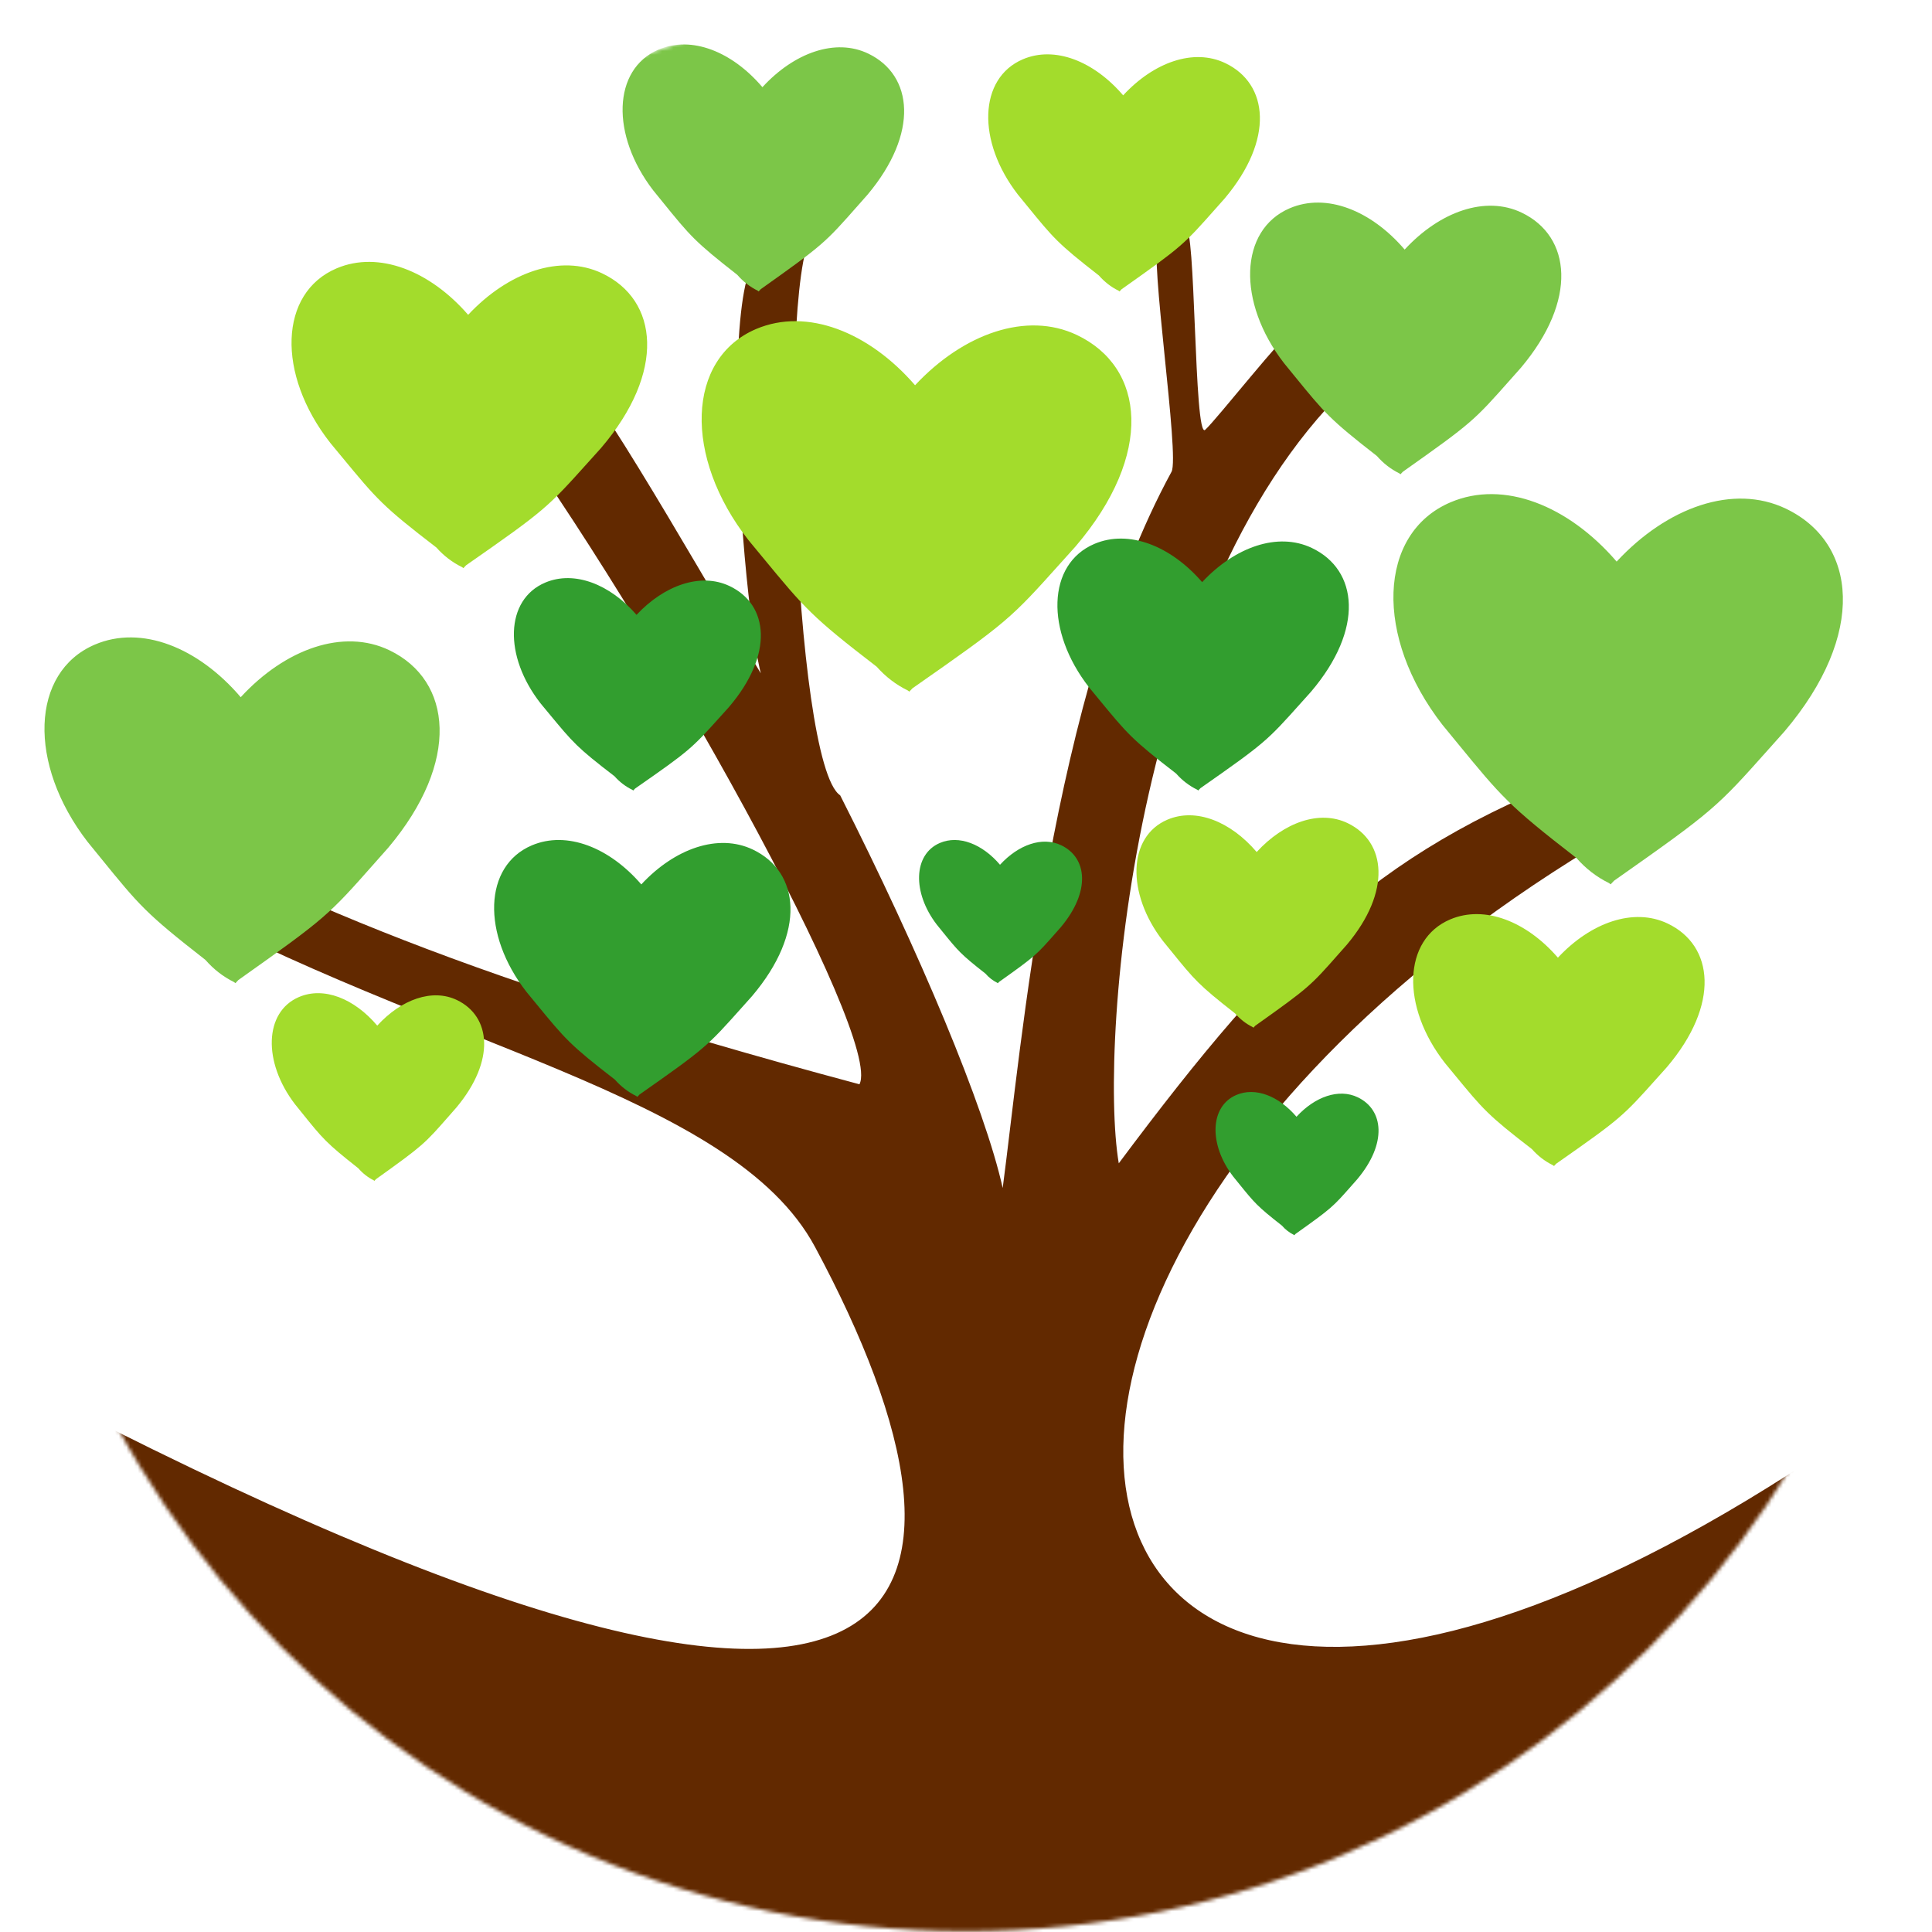 <svg width="512" height="512" viewBox="0 0 512 512" fill="none" xmlns="http://www.w3.org/2000/svg">
<mask id="mask0" mask-type="alpha" maskUnits="userSpaceOnUse" x="0" y="0" width="513" height="512">
<circle cx="195.5" cy="195.5" r="195.5" transform="scale(1.309)" fill="#C4C4C4"/>
</mask>
<g mask="url(#mask0)">
<path d="M35.5 134.93L23 115.43C57.48 133.796 92 150.93 178 173.93C182.858 164.562 135.432 79.466 105 37.93L119.5 28.93C127.32 37.099 150.768 79.168 160 93.93C155.753 99.846 147.205 -0.434 160 5.93C162.526 10.346 166.522 -3.639 169 0.93C161.295 7.229 164.566 109.089 174.097 115.43C190.205 147.223 203.372 178.598 207 194.93C210.687 167.256 216.832 94.6 241.176 49.93C242.891 46.782 236.599 5.774 238.5 2.93C240.271 0.28 242.058 3.273 244 0.93C246.099 -1.603 245.69 43.555 248 41.43C250.45 39.175 263.8 22.165 266.5 20.43L281 28.93C234.097 68.693 226.299 165.071 230.5 189.93C263.644 145.529 284.138 125.47 328.5 109.43H357C155.834 205.893 207 401.43 434.5 200.43C269 431.93 105 395.93 0 229.93C198 335.43 207.907 279.28 169 206.853C152.337 175.833 92.163 166.33 35.5 134.93Z" transform="translate(-5.238 59.673) scale(1.309)" fill="#622900"/>
<path fill-rule="evenodd" clip-rule="evenodd" d="M8.338 32.461C7.756 31.754 7.126 30.988 6.435 30.151C-2.533 18.677 -2.082 5.131 7.501 1.068C14.465 -1.884 22.954 1.472 29.301 8.818C35.959 1.675 44.628 -1.365 51.494 1.891C60.9 6.352 62.137 18.318 51.352 30.993C50.626 31.8 49.964 32.539 49.354 33.221C42.395 40.995 42.09 41.335 28.955 50.531C28.808 50.69 28.659 50.846 28.511 51C28.439 50.945 28.367 50.89 28.296 50.836C26.657 50.037 25.232 48.927 24.031 47.567C15.105 40.686 14.197 39.583 8.338 32.461Z" transform="translate(374.506 242.251) scale(1.309)" fill="#A3DC2C"/>
<path fill-rule="evenodd" clip-rule="evenodd" d="M12.86 50.282C11.963 49.188 10.991 48.001 9.925 46.705C-3.906 28.931 -3.211 7.949 11.57 1.655C22.311 -2.919 35.404 2.28 45.193 13.659C55.462 2.594 68.833 -2.115 79.423 2.929C93.93 9.839 95.838 28.376 79.203 48.009C78.084 49.259 77.064 50.404 76.123 51.46C65.389 63.503 64.919 64.029 44.66 78.274C44.432 78.52 44.203 78.762 43.974 79C43.863 78.915 43.753 78.83 43.643 78.746C41.115 77.508 38.917 75.789 37.065 73.683C23.297 63.023 21.898 61.314 12.86 50.282Z" transform="translate(369.269 130.946) scale(1.309)" fill="#7CC648"/>
<path fill-rule="evenodd" clip-rule="evenodd" d="M6.925 27.369C6.442 26.773 5.918 26.127 5.344 25.422C-2.103 15.747 -1.729 4.326 6.23 0.901C12.013 -1.589 19.064 1.241 24.335 7.435C29.864 1.412 37.064 -1.151 42.766 1.594C50.578 5.355 51.605 15.445 42.648 26.132C42.045 26.812 41.496 27.435 40.989 28.01C35.209 34.565 34.957 34.852 24.047 42.605C23.925 42.739 23.802 42.87 23.678 43C23.619 42.954 23.559 42.908 23.5 42.862C22.139 42.188 20.956 41.252 19.959 40.106C12.545 34.304 11.791 33.374 6.925 27.369Z" transform="translate(301.176 216.061) scale(1.309)" fill="#A3DC2C"/>
<path fill-rule="evenodd" clip-rule="evenodd" d="M8.338 32.461C7.756 31.754 7.126 30.988 6.435 30.151C-2.533 18.677 -2.082 5.131 7.501 1.068C14.465 -1.884 22.954 1.472 29.301 8.818C35.959 1.675 44.628 -1.365 51.494 1.891C60.9 6.352 62.137 18.318 51.352 30.993C50.626 31.8 49.965 32.539 49.354 33.221C42.395 40.995 42.09 41.335 28.955 50.531C28.807 50.69 28.659 50.846 28.511 51C28.439 50.945 28.367 50.89 28.296 50.836C26.657 50.036 25.232 48.927 24.032 47.567C15.105 40.686 14.197 39.583 8.338 32.461Z" transform="translate(280.225 142.731) scale(1.309)" fill="#329E2F"/>
<path fill-rule="evenodd" clip-rule="evenodd" d="M4.664 18.458C4.338 18.056 3.986 17.621 3.599 17.145C-1.417 10.62 -1.164 2.918 4.196 0.607C8.091 -1.072 12.839 0.837 16.389 5.014C20.113 0.952 24.961 -0.776 28.802 1.075C34.063 3.612 34.755 10.416 28.722 17.624C28.316 18.082 27.946 18.503 27.605 18.89C23.712 23.311 23.542 23.505 16.195 28.733C16.113 28.824 16.03 28.913 15.947 29C15.906 28.969 15.866 28.938 15.827 28.907C14.91 28.452 14.113 27.821 13.441 27.048C8.449 23.135 7.941 22.508 4.664 18.458Z" transform="translate(243.56 222.609) scale(1.309)" fill="#329E2F"/>
<path fill-rule="evenodd" clip-rule="evenodd" d="M8.903 35.007C8.282 34.245 7.609 33.419 6.871 32.516C-2.704 20.142 -2.223 5.534 8.01 1.152C15.446 -2.032 24.511 1.587 31.287 9.51C38.397 1.806 47.653 -1.473 54.985 2.039C65.029 6.85 66.35 19.755 54.833 33.424C54.058 34.294 53.352 35.091 52.7 35.827C45.269 44.211 44.944 44.577 30.918 54.494C30.761 54.666 30.602 54.834 30.444 55C30.367 54.941 30.291 54.882 30.215 54.823C28.464 53.961 26.943 52.764 25.661 51.298C16.129 43.877 15.16 42.687 8.903 35.007Z" transform="translate(331.294 53.688) scale(1.309)" fill="#7CC648"/>
<path fill-rule="evenodd" clip-rule="evenodd" d="M12.295 47.736C11.437 46.697 10.508 45.571 9.488 44.34C-3.735 27.466 -3.07 7.546 11.061 1.571C21.33 -2.771 33.848 2.164 43.206 12.968C53.025 2.463 65.807 -2.008 75.932 2.781C89.801 9.34 91.626 26.939 75.722 45.578C74.652 46.765 73.676 47.852 72.776 48.854C62.515 60.287 62.066 60.788 42.697 74.311C42.479 74.544 42.26 74.774 42.041 75C41.935 74.919 41.83 74.839 41.725 74.759C39.308 73.583 37.206 71.951 35.436 69.952C22.273 59.832 20.935 58.21 12.295 47.736Z" transform="translate(185.944 85.115) scale(1.309)" fill="#A3DC2C"/>
<path fill-rule="evenodd" clip-rule="evenodd" d="M7.773 30.551C7.231 29.886 6.643 29.165 5.998 28.378C-2.361 17.578 -1.941 4.83 6.993 1.005C13.484 -1.774 21.398 1.385 27.314 8.299C33.521 1.576 41.602 -1.285 48.003 1.78C56.771 5.978 57.924 17.241 47.87 29.17C47.194 29.93 46.577 30.625 46.008 31.267C39.521 38.584 39.237 38.904 26.992 47.559C26.854 47.708 26.716 47.855 26.578 48C26.511 47.948 26.444 47.897 26.378 47.846C24.85 47.093 23.521 46.049 22.402 44.769C14.081 38.293 13.235 37.254 7.773 30.551Z" transform="translate(261.893 14.404) scale(1.309)" fill="#A3DC2C"/>
<path fill-rule="evenodd" clip-rule="evenodd" d="M4.664 18.458C4.338 18.056 3.986 17.621 3.599 17.145C-1.417 10.62 -1.164 2.918 4.196 0.607C8.091 -1.072 12.839 0.837 16.389 5.014C20.113 0.952 24.961 -0.776 28.802 1.075C34.063 3.612 34.755 10.416 28.722 17.624C28.316 18.082 27.946 18.503 27.605 18.89C23.712 23.311 23.542 23.504 16.195 28.733C16.113 28.824 16.03 28.913 15.947 29C15.906 28.969 15.867 28.938 15.827 28.907C14.91 28.452 14.113 27.821 13.441 27.048C8.449 23.135 7.941 22.508 4.664 18.458Z" transform="translate(322.128 289.391) scale(1.309)" fill="#329E2F"/>
<path fill-rule="evenodd" clip-rule="evenodd" d="M6.077 24.186C5.653 23.66 5.194 23.089 4.69 22.466C-1.846 13.916 -1.517 3.823 5.467 0.796C10.542 -1.404 16.729 1.097 21.355 6.57C26.208 1.248 32.525 -1.017 37.529 1.409C44.385 4.733 45.286 13.649 37.426 23.093C36.897 23.694 36.415 24.245 35.97 24.753C30.898 30.546 30.676 30.799 21.103 37.651C20.995 37.769 20.887 37.885 20.779 38C20.727 37.959 20.675 37.918 20.623 37.878C19.428 37.282 18.389 36.455 17.514 35.442C11.009 30.315 10.347 29.493 6.077 24.186Z" transform="translate(72.02 263.202) scale(1.309)" fill="#A3DC2C"/>
<path fill-rule="evenodd" clip-rule="evenodd" d="M8.479 33.097C7.888 32.377 7.247 31.596 6.544 30.742C-2.576 19.043 -2.117 5.232 7.628 1.089C14.71 -1.921 23.343 1.501 29.798 8.991C36.569 1.707 45.384 -1.392 52.367 1.928C61.932 6.476 63.19 18.678 52.222 31.601C51.484 32.424 50.811 33.177 50.191 33.872C43.114 41.799 42.804 42.146 29.446 51.522C29.296 51.684 29.145 51.843 28.994 52C28.921 51.944 28.848 51.888 28.776 51.833C27.109 51.018 25.66 49.886 24.439 48.5C15.361 41.484 14.438 40.359 8.479 33.097Z" transform="translate(130.946 222.609) scale(1.309)" fill="#329E2F"/>
<path fill-rule="evenodd" clip-rule="evenodd" d="M7.066 27.369C6.573 26.773 6.039 26.127 5.453 25.422C-2.146 15.747 -1.764 4.326 6.357 0.901C12.259 -1.589 19.453 1.241 24.831 7.435C30.474 1.412 37.82 -1.151 43.639 1.594C51.61 5.355 52.658 15.445 43.518 26.132C42.903 26.812 42.343 27.435 41.826 28.01C35.928 34.565 35.67 34.851 24.538 42.605C24.413 42.739 24.288 42.87 24.162 43C24.101 42.954 24.04 42.908 23.98 42.862C22.591 42.188 21.383 41.252 20.366 40.106C12.801 34.304 12.032 33.374 7.066 27.369Z" transform="translate(136.184 153.207) scale(1.309)" fill="#329E2F"/>
<path fill-rule="evenodd" clip-rule="evenodd" d="M10.175 39.462C9.466 38.603 8.696 37.672 7.853 36.655C-3.091 22.706 -2.54 6.238 9.154 1.299C17.652 -2.291 28.012 1.789 35.757 10.72C43.882 2.036 54.461 -1.66 62.84 2.299C74.318 7.721 75.828 22.27 62.666 37.678C61.781 38.659 60.974 39.557 60.229 40.386C51.736 49.837 51.365 50.251 35.335 61.43C35.155 61.623 34.974 61.813 34.793 62C34.705 61.933 34.618 61.867 34.531 61.801C32.531 60.829 30.792 59.48 29.326 57.827C18.433 49.462 17.326 48.12 10.175 39.462Z" transform="translate(77.258 69.401) scale(1.309)" fill="#A3DC2C"/>
<path fill-rule="evenodd" clip-rule="evenodd" d="M8.055 31.824C7.493 31.131 6.885 30.38 6.217 29.56C-2.447 18.311 -2.011 5.031 7.247 1.047C13.975 -1.847 22.176 1.443 28.308 8.645C34.74 1.642 43.115 -1.339 49.748 1.854C58.835 6.227 60.031 17.959 49.611 30.386C48.91 31.177 48.271 31.901 47.681 32.569C40.958 40.191 40.664 40.525 27.974 49.54C27.831 49.696 27.688 49.849 27.544 50C27.475 49.946 27.406 49.892 27.337 49.839C25.753 49.055 24.377 47.968 23.217 46.635C14.593 39.888 13.716 38.807 8.055 31.824Z" transform="translate(164.992 11.785) scale(1.309)" fill="#7CC648"/>
<path fill-rule="evenodd" clip-rule="evenodd" d="M11.306 44.554C10.517 43.584 9.663 42.533 8.725 41.384C-3.434 25.635 -2.823 7.043 10.171 1.466C19.614 -2.586 31.125 2.02 39.73 12.103C48.758 2.298 60.512 -1.874 69.822 2.595C82.576 8.718 84.254 25.143 69.629 42.54C68.645 43.648 67.748 44.662 66.921 45.597C57.485 56.268 57.072 56.735 39.261 69.356C39.061 69.574 38.86 69.789 38.659 70C38.561 69.925 38.464 69.85 38.368 69.775C36.145 68.678 34.213 67.154 32.585 65.288C20.481 55.844 19.25 54.329 11.306 44.554Z" transform="translate(11.785 168.921) scale(1.309)" fill="#7CC648"/>
</g>
</svg>
